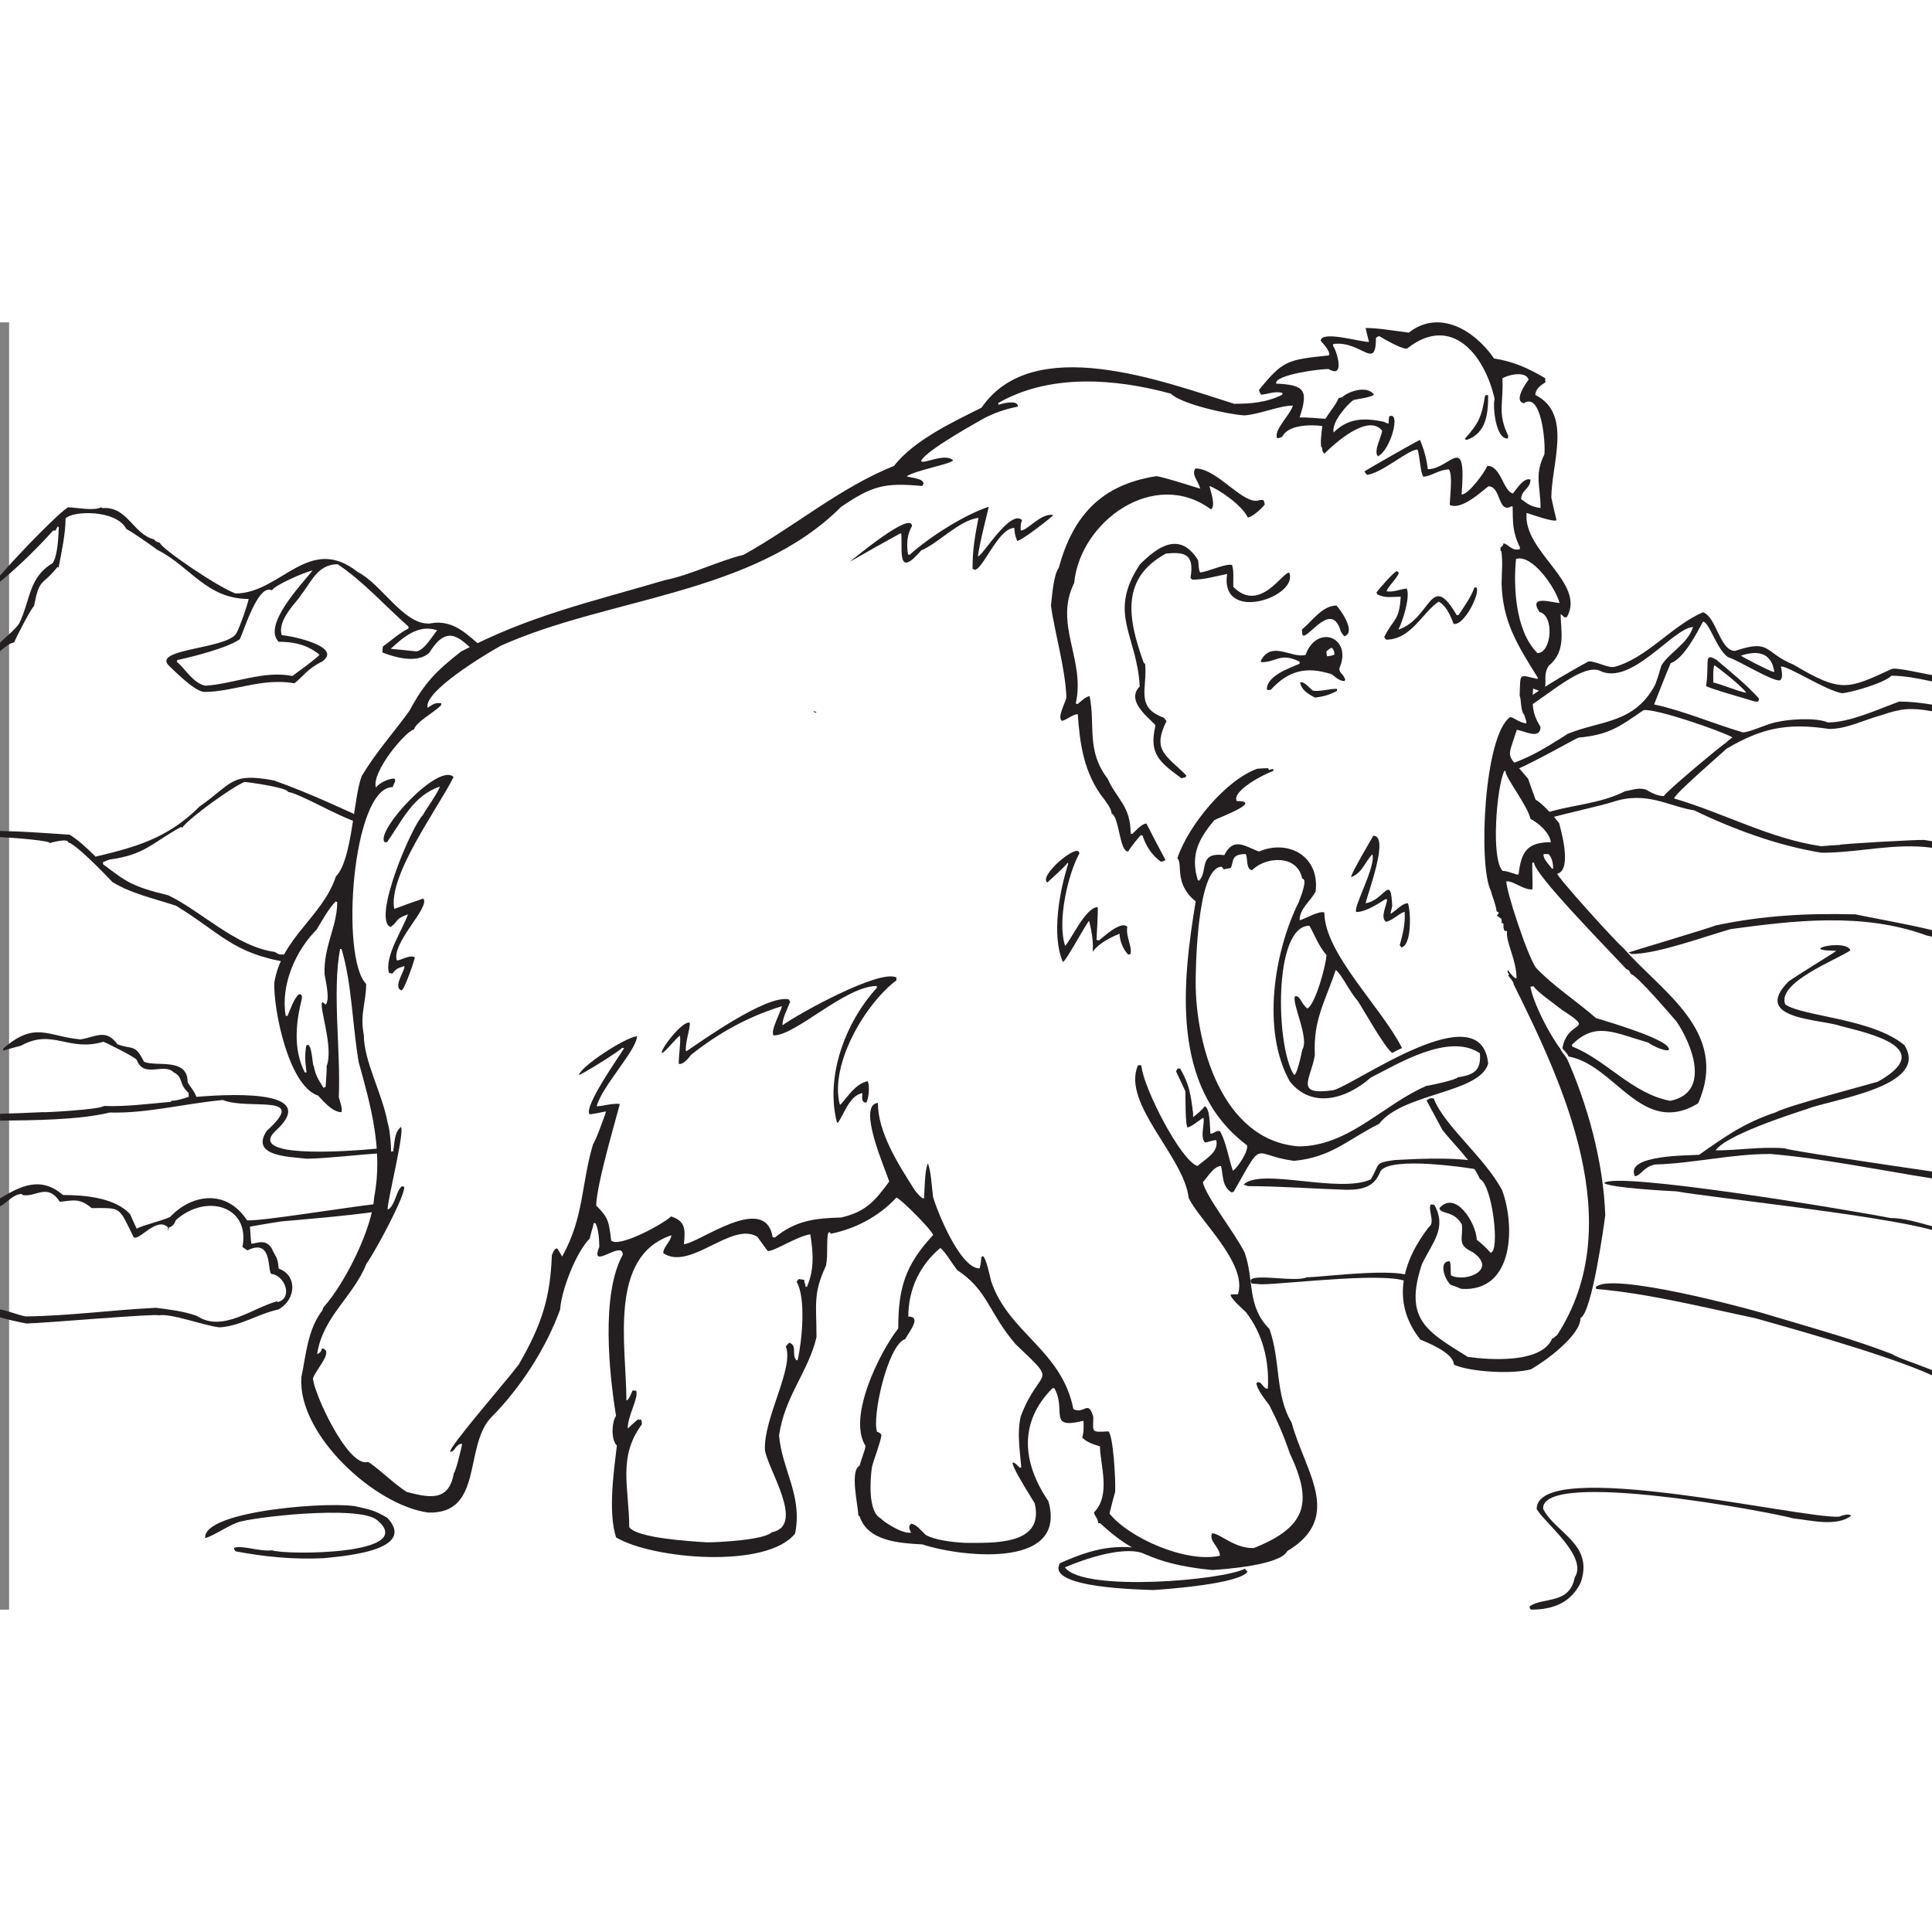 <?xml version="1.0" encoding="UTF-8" standalone="no"?>
<!-- Created with Inkscape (http://www.inkscape.org/) -->

<svg
   xmlns:dc="http://purl.org/dc/elements/1.1/"
   xmlns:cc="http://creativecommons.org/ns#"
   xmlns:rdf="http://www.w3.org/1999/02/22-rdf-syntax-ns#"
   xmlns:svg="http://www.w3.org/2000/svg"
   xmlns="http://www.w3.org/2000/svg"
   xmlns:sodipodi="http://sodipodi.sourceforge.net/DTD/sodipodi-0.dtd"
   xmlns:inkscape="http://www.inkscape.org/namespaces/inkscape"
   id="svg2"
   xml:space="preserve"
   version="1.0"
   width="100"
   height="100"
   viewBox="0 0 533.372 355.375"
   inkscape:version="0.91 r13725"
   sodipodi:docname="mammoth.svg"><rect x="0" y="0" width="533.372" height="355.375" fill="#808080" stroke="none"/><defs
     id="defs54" /><sodipodi:namedview
     pagecolor="#ffffff"
     bordercolor="#666666"
     borderopacity="1"
     objecttolerance="10"
     gridtolerance="10"
     guidetolerance="10"
     inkscape:pageopacity="0"
     inkscape:pageshadow="2"
     inkscape:window-width="836"
     inkscape:window-height="1011"
     id="namedview52"
     showgrid="false"
     inkscape:zoom="0.33204362"
     inkscape:cx="226.48"
     inkscape:cy="521.20841"
     inkscape:window-x="840"
     inkscape:window-y="18"
     inkscape:window-maximized="0"
     inkscape:current-layer="svg2" /><rect
     style="fill:#ffffff;fill-opacity:1;stroke:#ffffff;stroke-opacity:1"
     id="rect4182"
     width="539.086"
     height="373.445"
     x="3.012"
     y="1.8750865e-07" /><g
     id="Layer_1"><path
       id="path7"
       style="fill-rule:evenodd;fill:#231f20"
       d="m422.66 355.38c-0.36-0.36-0.36-0.44-0.36-0.94 3.86-2.6 11-0.44 12.43-7.93 3.78-5.77-8.21-14.99-10.5-18.89 0-14.63 72.76 2.67 83.47 2.1 0.57-0.22 2.64-1.02 3.36-0.29-4 3.24-11.72 1.15-15.86 0.79-5.99-1.73-69.83-13.77-69.18-2.67 3.28 6.63 14.13 9.73 10.35 20.4-2.71 5.48-7.5 7.43-13.71 7.43" /><path
       id="path9"
       style="fill-rule:evenodd;fill:#231f20"
       d="m318.41 349.97c-2.67-0.15-29.91-0.43-25.77-7.42 9.89-4.43 15.43-5.16 24.18-3.9 0 0.29 0.09 0.87 0.09 1.16-0.21 0.07-0.35 0.21-0.49 0.35-5.65-2.81-17.36 1.38-22.43 3.54 4.92 6.92 43.9 3.58 49.7 0.36 0.21 0.29 0.43 0.57 0.71 0.86-2.21 3.32-22.34 4.83-25.99 5.05" /><path
       id="path11"
       style="fill-rule:evenodd;fill:#231f20"
       d="m89.327 341.18c-8.574 0.4-16.487-0.42-24.327-1.91-0.431-0.68-0.431-0.68-0.39-0.97 2.432-0.77 6.793 1.09 10.485 0.7 3.661 1.35 40.675 1.34 28.985-8.37-5.136-4.21-35.139-0.71-38.648 0.73-2.899 1.11-6.351 3.54-8.783 4.3-0.833-7.88 36.984-10.38 42.396-8.61 3.515 0.77 4.725 1.12 7.935 3.02 8.61 9.38-14.04 10.66-17.653 11.11" /><path
       id="path13"
       style="fill-rule:evenodd;fill:#231f20"
       d="m533.37 290.69c-13.02-6.01-44.57-14.52-48.81-15.77-14.9-3.14-29.48-6.83-43.84-8.06-0.07-0.14-0.14-0.29-0.21-0.43 3.45-4.53 42.25 5.76 49.19 8 11.12 3.32 21.93 6.27 32.78 10.45 1.09 0.86 6.25 2.5 10.89 4.36v1.45" /><path
       id="path15"
       style="fill-rule:evenodd;fill:#231f20"
       d="m348.12 265.56c-0.86-0.07-1.72-0.14-2.5-0.21-0.43-0.44-0.22-0.51-0.36-0.94 1.07-1.87 12.64 0.65 15.5-0.79 4.64 0 29.6-3.48 30.03 1.07-0.5 0.36-1.22 0.64-1.64 0.64-3.65-3.67-34.04 0.23-41.03 0.23" /><path
       id="path17"
       style="fill-rule:evenodd;fill:#231f20"
       d="m533.37 250.56c-14.9-4.14-61.04-8.94-70.58-10.66-2.86-0.14-18.64-1-19.92-2.3 3.21-3.25 67.26 7.35 78.97 9.66 3.82 0 7.55 1.19 11.53 2.27v1.03" /><path
       id="path19"
       style="fill-rule:evenodd;fill:#231f20"
       d="m371.68 239.47c-9.07-0.29-18.57-1.01-27.13-1.01-0.43-0.14-0.86-0.28-1.22-0.43 4.71-4.76 26.35 2.59 35.13-1.44 2.57-4.47 0.93-4.54 6.57-5.33 3.72-0.17 15.09-0.97 22.4 0.31 0.41 0.89 1.49 1.31 2.95 2.71-4.93-0.94-26.49-4.18-29.28 0.07-1.64 4.4-5 5.12-9.42 5.12" /><path
       id="path21"
       style="fill-rule:evenodd;fill:#231f20"
       d="m533.37 236.33c-15.01-2.39-30.33-5.54-44.61-6.75-10.92 0-21.29 2.61-31.72 2.9-3.15 0.47-4.04 3.12-5.68 3.24-3-6.05 15.57-5.69 17.71-5.91 7.28-5.11 12.56-8.89 21.27-11.77 2.6-1.63 26.78-7.98 28.07-8.41 16.21-9.08-1.57-13.19-10.21-15.35-5.39-1.99-24.92-1.73-14.42-12.33 1.5-1.15 13.11-8.29 13.18-8.44-1.36-0.14-4.12 0.01-4.47-0.64 0.57-0.87 7.64-1.8 8.35 0.51-3.93 2.66-20.35 8.86-17.99 14.92 4.82 3.34 23.99 3.82 32.91 11.24 7.22 11.53-20.56 14.99-26.99 17.66-4.92 1.58-22.42 7.28-25.13 11.39 6.43 0 12.07-1.08 19.06-0.58 0 0.43 26.6 4.35 40.67 6.41v1.91" /><path
       id="path23"
       style="fill-rule:evenodd;fill:#231f20"
       d="m450.43 174.38c-0.28-0.14-0.57-0.28-0.85-0.43 0.07-0.07 20.85-6.27 24.2-7.49 12.71-2.67 24.78-3.39 38.42-3.03 0 0.07 16.6 3.12 21.17 4.36v1.83c-0.51-0.16-1-0.28-1.47-0.35-17.63-6.49-36.96-4.09-54.12-1.77-8.05 2.35-20.49 6.88-27.35 6.88" /><path
       id="path25"
       style="fill-rule:evenodd;fill:#231f20"
       d="m225.09 107.78c-0.21-0.14-0.43-0.29-0.64-0.43 0.64 0.07 0.64 0.07 1 0.36-0.15 0-0.29 0-0.36 0.07" /><path
       id="path27"
       style="fill-rule:evenodd;fill:#231f20"
       d="m484.49 104.68c-1.78-0.57-13.35-3.82-13.49-4.32 0.36-2.019 0.38-4.974 0.39-6.103 0-2.235 0.64-2.163 2.5-1.082 4.28 3.677 7.9 6.491 11.7 10.645-0.07 1.08-0.24 0.86-1.1 0.86" /><path
       id="path29"
       style="fill-rule:evenodd;fill:#231f20"
       d="m56.44 102.02c-2.863 0-9.468-7.034-9.996-7.427-3.943-4.501 15.969-4.418 18.765-8.666 1.146-2.134 3.012-7.624 3.441-9.57-11.639 0-16.137-9.01-25.205-13.551-2.182-1.585-6.6-4.741-8.568-5.766-2.813-5.457-14.994-5.045-16.779-2.883 0 4.108-1.071 9.154-1.928 13.551-0.143-0.072-0.214-0.144-0.286-0.217-4.355 5.551-4.926 2.739-6.497 10.812-1 1.01-4.856 8.506-5.498 10.092-0.952 0-2.494 1.211-3.889 2.403l-4.885e-15 -2.374c1.858-1.793 4.091-3.549 5.245-5.219 3.214-6.487 2.571-12.758 9.283-16.722 1.57-2.379 1.57-8.218 1.713-9.947-0.143-0.073-0.214-0.145-0.285-0.217-0.215 0.36-0.429 0.721-0.643 1.154h-0.642c-4.139 4.6-9.537 9.965-14.671 14.128v-1.679c5.398-6.267 16.657-17.777 18.812-18.865 1.999 0 6.926 1.082 9.139 0 0.071 0.072 0.214 0.145 0.357 0.217 6.997-0.505 8.354 7.208 14.28 8.649 0 0.505 1.5 0.937 1.571 0.937 0 1.298 15.637 12.037 20.849 13.984 12.496 0 20.279-16.651 33.774-5.911 6.428 3.244 12.498 14.2 19.348 14.2 0.14 0.36 4.1-1.619 9.35 1.946 1.7 1.115 4.01 3.142 5.87 4.881-0.17 1.405-0.57 1.391-1.94 1.176-3.99-3.2-7.54-8.567-12.83-0.019-3.21 3.244-9.74 1.309-13.02 0.017 0-0.577 0.08-1.154 0.15-1.658 2.35-1.658 4.35-3.604 7.07-4.974v-0.504c-6.79-6.055-12.57-12.542-19.568-17.227-5.712 0-7.479 5.367-10.164 8.527-0.699 1.573-6.656 6.717-5.258 11.078 1.927 0 17.064 3.027 11.21 7.208-4.356 2.235-4.856 3.748-7.712 6.055-8.996-1.587-16.851 2.381-24.848 2.381" /><path
       id="path31"
       style="fill-rule:evenodd;fill:#ffffff"
       d="m473 99.422c0-1.226-0.15-3.82 0.31-4.765 1.28 0.864 7.46 5.673 8.81 7.603-1.82-0.22-7.22-2.452-9.12-2.838" /><path
       id="path33"
       style="fill-rule:evenodd;fill:#ffffff"
       d="m56.762 100.31c-3.499-0.575-6.034-5.284-7.89-6.509 0-0.217 0-0.433 0.071-0.577 4.07-0.865 13.852-3.316 17.279-5.766 1.143-2.307 4.998-15.426 8.854-13.479 0.714-1.442 9.211-5.118 11.21-5.478-3.213 4.036-13.852 15.136-9.353 19.677 3.641 0 7.711 0.577 11.281 3.604-1.499 1.514-5.641 4.469-7.497 5.839-7.854-1.587-16.315 2.186-23.955 2.689" /><path
       id="path35"
       style="fill-rule:evenodd;fill:#ffffff"
       d="m114.99 90.844c-2.43-0.288-4.78-0.505-7.14-0.721 3.35-3.027 7.5-6.919 12.85-5.117-1.5 1.803-3.5 5.407-5.71 5.838" /><path
       id="path37"
       style="fill-rule:evenodd;fill:#231f20"
       d="m334.64 344.44c-13.1-1.29-21.78-4.28-30.9-12.92h-0.57c0-1.36-1.14-2.15-1.14-3 4.77-4.79 1.64-13.36 1.64-18.21-2.28-0.65-3.85-1.36-4.91-2.43 0.5-1.36 0.42-3.71 0.35-4.64-10.04 2.5-4.56-2.86-8.05-9h-0.49c-9.33 9.36-8.41 20.49-1.14 31.2 5.55 19.57-26.14 14.93-34.75 11.93-6.48-0.36-15.1-0.86-17.38-7.78-0.14-0.07-0.28-0.15-0.35-0.22 0-2.57-2.43-12.35 0.35-13.71 0.36-1.5 1.64-4.57 1.64-5.5-5.06-7.92 3.99-25.99 9.04-32.41 0-11.21 1.93-17.5 9.62-25.78-0.22-1.29-8.9-10-10.12-10.35-4.91 5.28-11.39 8.64-18.15 9.99-0.07-0.14-0.15-0.28-0.15-0.43-0.21 0-0.35 0.08-0.49 0.15-0.57 1.14-0.07 6.42-0.65 9.07-3.63 7.85-2.63 10.42-2.63 19.77-2.28 9.64-8.83 16.36-10.33 27.14 0.79 9.42 6.56 16.64 4.42 27.06-7.83 9.85-39.38 7.07-49.42 1.07-2.28-7-0.57-18.71 0.22-25.35-1.86-1.85-1.22-7.14-0.22-8.14-1.92-11.85-4.2-33.63 1.85-44.56 0-4.28-9.33 4.65-6.48-2.14 0-2.28-0.28-5.21-1.07-6.57h-0.49c-0.15 1.14-0.79 2.72-1.07 4.22-3.78 3.78-7.84 14.28-8.19 19.63-3.85 10.64-10.9 21.64-19.23 29.99-7.33 8.14-1.99 26.49-17.16 26.06-14.88-1.99-36.173-21.7-35.034-37.34 1.353-6.64 1.709-13.14 5.84-18.56 0.071-0.29 0.142-0.5 0.213-0.72 6.053-6.71 13.531-21.85 14.031-30.42 2.56-13.06-1-25.49-4.275-37.34-1.78-10.57-1.852-21.5-4.7-31.14-0.142-0.07-0.285-0.07-0.427-0.07-2.208 11.78 0.213 28.14-0.356 40.92 0.071 0.5 1.21 3.35 0.712 4.14-2.635 0-5.483-3.64-6.409-4.57-8.26-2.71-12.39-24.06-12.105-31.2 2.065-12.57 13.316-18.14 17.018-29.35 4.558-4.57 4.771-21.64 7.121-27.71 4.131-6.85 8.901-12.06 13.171-17.99 4.06-7.57 7.2-10.854 14.24-16.352 18.52-9.854 36.46-13.853 56.26-19.708 7.12-1.428 14.46-5.213 21.72-6.998 14.1-7.783 26.49-18.494 41.58-24.563 5.42-7.069 16.45-12.21 24.14-16.066 14.25-20.779 49.99-7.284 69.72-1.071 4.41 0 8.83-0.286 13.31-2.5v-0.499c-1.99-0.572-4.13 0.357-5.84 0.499-0.49-0.785-0.49-0.785-0.57-1.356 6.63-8.14 7.77-8.283 19.23-9.497 0.86-0.857-2.21-3.999-2.21-3.999 0-2.999 10.76 0.286 13.32 0.286-0.36-1.285-0.64-2.571-0.93-3.856 3.56 0 7.91 0.785 11.9 1.285 8.4-6.569 18.15-0.714 23.57 7.141 4.84 0.714 9.18 2.499 14.1 5.427 0 0.357 0 0.714 0.07 1.142-1.29 0.786-2.78 1.857-2.78 3.499 10.33 5.141 4.41 19.065 4.41 28.348 0.43 2.07 0.93 4.141 1.43 6.212-0.64 0.643-6.48-1.428-8.26-1.999-1.07 10.71 16.52 19.279 11.11 28.776-0.22 0-0.43 0-0.64 0.071-0.36-0.357-0.72-0.642-1.07-0.928 0 4.641 1.64 10.211-3.28 14.281-1.71 2.713-0.35 4.141-1.28 7.065-0.14 0.07-0.28 0.15-0.43 0.22-0.92-0.36-1.78-0.72-2.63-1-0.21 4.07-0.43 6.64 2.06 10.57 0 3.85-4.98 0.85-6.55 0.85-2.78 8.71-3.06 6 3.14 13.5 0.64 1.93 1.35 3.85 2.06 5.78 1.71 0.86 4.84 4.36 6.48 6.43 0.36 1.43 3.77 12.92-0.5 14 0 0.92 16.02 18.7 18.3 20.56 10.54 12.14 29.34 22.99 20.58 42.84-15.66 9.43-22.86-10.85-36.03-12.99-0.14 0.07-0.21 0.21-0.29 0.35 5.77 12.86 10.19 28.78 10.69 43.56-0.36 2.57-3.64 26.78-6.84 28.35 0 4.85-9.76 11.92-13.67 14.14-5.2 1.43-17.02 0.71-21.29-1.29 0-3.35-7.98-6.35-9.26-6.92-8.12-10.22-5.06-21.5 2.35-31.06 1.85-1.22-0.28-4.58 0.5-6.22 0.28 0 0.64 0 1 0.07 3.63 6.43-0.57 10.43-3.42 16.43-5.06 15.35 1.49 18.56 12.67 25.56 6.13 0.86 20.58 1.86 23.36-5.21 0.07 0 0.14 0.07 0.21 0.14 0.36-0.36 0.71-0.71 1.14-1 19.73-30.56 1.85-68.83-12.1-96.9 0.28-0.28-1.36-2.21-1.43-2.28 0.07-0.22 0.15-0.36 0.29-0.5-0.15-0.07-0.29-0.15-0.43-0.22v-0.85c0.35 0.43 1.85 2.57 2.42 2.28 0-5.07-2.99-9.92-2.63-12.99-0.22-0.07-0.43-0.07-0.65-0.07-0.57-1.15-0.21-1.43-0.35-2-0.22-0.15-0.43-0.22-0.57-0.29 0-0.14 0.07-0.21 0.14-0.29-0.07-0.28-0.14-0.57-0.14-0.78-0.85-0.5-0.64-0.64-1.28-0.79 0.43-0.43 0.5-0.64 0.57-1-0.22-0.07-0.43-0.14-0.57-0.21-0.36-2.43-1.28-4.28-1.64-5.78-3.49-7.07-1.85-43.06 5.41-47.92 1.07 0.22 2.35 1.5 4.42 1.79 0-0.64 0-0.64-0.57-2.36-1.07-1.07-0.79-4.28-1.28-5.35 0.28-6.359-0.43-5.787 4.91-4.573 0-0.143 0.07-0.215 0.14-0.286-5.84-9.354-9.75-15.566-10.04-26.206 0.07-3.142 0.36-6.14-0.07-8.783-0.35 0-0.21-0.714-0.21-0.999 0.64-0.429 0.71-0.786 0.78-1.143 1.21 0 2.35 2.285 4.56 1.571v-0.5c-2.14-4.355-1.92-7.14-2-11.21-0.14-0.072-0.21-0.143-0.28-0.143-3.85 2.285-2.85-5.498-6.41-5.498-2.56 2.071-7.69 6.641-10.68 5.141 0.07-2.499 0.85-8.283-0.21-9.782-2.78 0-4.56 1.785-7.05 1.999-0.86-0.857-1-5.998-1.64-7.498-2.57 0-9.76 6.498-13.96 6.998-0.28-0.357-0.5-0.643-0.71-0.928 0.14-0.214 15.1-8.783 15.38-8.712 0.93 2.357 1.71 4.642 2.14 8.069 6.19 0 10.75-10.639 9.32 6.998 1.93 0 6.34-6.07 7.13-7.926 3.77 0 4.34 6.998 7.05 7.64 0.85-1 2.92-4.498 4.84-3.856 0 2.499-2.57 2.928-2.57 5.427 1.86 1.285 2.57 2.071 5.35 2.428 0-6.07-1.78-9.069 1.06-14.781 0.36-3.427-0.85-17.351-5.69-14.138-2.99-0.643 0.85-5.927 1.35-6.498-0.86-2.642-6.05-1.214-7.26-0.357 0.42 6.641-1.5 9.497 1.63 15.852-0.07 0.214-0.07 0.428-0.07 0.714-3.48 0.428-4.27-9.211-3.7-10.925-2.85-12.492-12.04-23.275-23.93-14.064-0.5 1.143-7.33-2.856-7.97-3.284-0.29 0.142-0.57 0.285-0.86 0.499 0 9.354-4.06 0.643-11.82 1.714v0.571c0.78 0.786 3.56 9.212-1.21 6.355-2.06-0.142-15.09 1.571-14.53 3.999 8.05 0.357 8.91 1.928 6.48 9.354 2.36-0.071 4.14 0.214 7.12 0.357 1.07-1.714 3.14-4.213 3.64-5.712 0.28-0.072 0.64-0.143 0.99-0.215 1.57-1.57 6.77-3.427 8.76-0.785-0.35 0.785-4.91 1.285-5.69 1.571-1.78 1.285-6.06 6.141-5.42 8.926 3.92-3.928 8.34-4.142 13.96-2.928 0 0 0.86 0.571 1.21 0.428 0-0.642 0.07-1.285 0.15-1.928 3.34-1.642 0.49 9.212-3.07 10.997-1.35-1.357 0.93-5.213 1.14-7.069-3.91-4.856-13.17 3.57-15.95 6.355-0.78-0.786-0.5-1.143-0.64-1.714-0.78 0 0.07-5.784 0.07-5.927-3.35-0.428-9.4-0.357-11.04 2.928-0.57 0.357-1.06 0.429-1.42 0.429-1.07-2.214 3.63-6.427 4.34-8.998-3.7 0-9.25 2.428-13.38 2.714-4.7-0.286-17.45-3.142-20.3-5.998-15.66-4.284-33.61-5.498-47.64 2.57v0.5s5.41-1.785 5.41 0.5c-3.63 0.714-6.62 1.785-9.47 3.285 0 0.071-15.73 8.568-17.23 11.639 0 1.356 6.55-2.357 8.83-0.072-1.14 1.143-9.83 2.571-12.82 4.356 0.43 0.428 5.99 0.571 4.28 2.713-10.61-0.999-13.82 0-22.36 5.713-24.29 24.349-64.31 24.992-94.07 38.416-4.2 2.356-21.22 12.57-20.15 17.07 1.28-0.65 1.78-1.5 3.77-1.22v0.5c-1.92 2.07-6.98 4.64-7.48 6.71-2.49 0.57-11.89 11.93-10.53 16.07 0.78-1.21 3.41-2.5 5.05-2.5 0.64 0.64-0.07 1.21-0.43 2.36-11.175 0-14.522 47.12-7.33 54.34 0 5.21-1.78 8.28-0.64 14.06 0 7.29 5.06 16.07 6.55 24.14 0.64 1.93 0.93 5.78 1 8.14 0.14-0.07 0.35-0.15 0.57-0.15 0.42-2.64 0.28-5.21 2.13-6.71 1.07 1.07-3.49 19.35-3.7 22.64 0.07 0 0.14 0.07 0.21 0.14 2-1.35 2.14-5.21 3.78-6.42 0.21 0.06 0.42 0.14 0.64 0.21 0 3-8.33 18.35-10.47 21.21-3.631 9.14-12.033 14.56-13.6 24.92 0.926-0.29 1.14-0.86 1.353-1.57 3.347 0.64-1.353 5.35-2.492 8.21 0 3.71 9.684 24.92 15.169 23.13 1.99 1 7.26 6.14 10.68 8.29 5.91 1.5 11.68 2.99 13.03-5.22 0.43 0 2.21-7.21 2.28-8.06-1.85 0-1.85 2.21-3.28 2.21-0.57-1.15 15.67-19.71 18.95-24.14 6.26-10.85 8.68-18.28 9.11-30.13 0.43-1 0.5-1.43 1.28-1.93 0.57 0.29 0.71 1 1.57 2.29 6.12-11.07 5.2-19.92 8.54-31.06 0.64-0.65 3.49-8.5 3.56-9-1.35 0.21-3.63 0.78-4.55 0.78-1.57-2.14 7.62-15.14 9.54-18.2-0.21-0.08-0.36-0.15-0.5-0.15-1.28 1.29-11.32 7.5-11.96 7.5 0.42-2.21 12.25-10.14 16.02-10.71 0 3.78-9.76 13.92-11.11 19.35 1.78 0 3.99-0.86 6.34-0.64 0.14 0.28-6.48 22.06-6.48 28.06 3.2 3.21 3.49 4.14 4.13 9.64 2.13 2.14 14.53-4.64 16.52-6.64 3.7 1.21 4.06 3.07 3.56 7.64 3.77 0 22.43-14.43 24.49-1.93 0.15 0 0.36 0.07 0.58 0.14 5.69-4.64 10.75-5.35 18.37-5.56 6.76-1.58 9.25-4.5 13.24-9.93-1.14-3.57-8.97-21.14-3.13-21.71 0 8.21 5.7 17.07 10.25 24.21 0.07 0.07 1.85 2.43 2.49 2.14 0.22-3.35 0.15-7.07 1-9.64 0.86 1.29 1.14 6.71 1.5 9.28 1.06 3.72 7.4 19.71 12.81 19.71 0.29-0.64 0.5-2.64 0.5-3.07 0.15-0.14 0.29-0.28 0.43-0.35 0.93 0.64 1.78 4.92 2.28 6.92 4.77 14.35 19.51 19 22.71 35.35 3.07 1.5 4.06-2.79 5.49 2.14 0 4.28-0.79 4.28 4.2 4 1.28 1.28 1.99 12.78 1.85 16.64-0.57 1.99-1.07 3.99-1.57 6.06 5.34 6.65 21.01 13.71 30.48 11.64 0-2.42-3.2-4.07-2.14-6.21 2.14 0 6.2 4.29 11.54 4.07 14.6-5.85 16.31-12.57 9.9-26.13-1.85-5.36-3.56-9.21-5.7-13.36-1.85-2.42-3.13-4.14-3.56-5.99 1.28-1.29 2.06 2 3.2 1.42 0.43-7.99-1.56-15.21-6.05-21.06-0.92-0.86-4.55-4.07-4.2-4.85 0.64-0.08 1.28-0.08 1.99-0.08 2.78-8.49-10.96-20.7-13.6-26.63-1.35-11.5-18.51-25.99-14.02-36.56 0.21-0.07 0.49-0.07 0.78-0.07 0.07 0.07 0.14 0.14 0.21 0.28 0.5 5.86 10.75 26 15.45 27.57 2.5-2.15 5.91-3.86 5.2-7.14-1.06 0-2.49 0.64-3.13 0.64-1.35-1.36-0.14-5.07-0.36-6.64-0.07-0.07-0.14-0.15-0.21-0.15-1.28 0.86-3.06 2.36-4.2 2.65-0.71-0.36-0.57-9-0.64-10-0.86-1.85-1.71-3.71-2.57-5.5 0.15-0.28 0.29-0.57 0.43-0.78h0.71c2.43 4.28 2.85 6.57 3.57 12.35v1.07c1.14-0.85 2.56-2.07 3.2-3 1.49 0.5 1.42 5.43 1.56 7.57 1.22 0 1.29-0.93 2.64-0.71 1.64 2.78 2.28 6.99 3.56 10.92 1.28-0.64 4.42-5.5 3.92-7-21.29-15.99-17.8-45.27-14.17-67.33-6.13-5-3.42-10.28-5.06-11.93 2.99-8.99 13.39-21.63 22.07-24.7 1-0.07 2-0.15 3-0.15 0.07 0.15 0.14 0.29 0.21 0.5 0.36-0.14 0.78-0.21 1.21-0.28v0.57c-2.06 0.57-11.54 5.43-10.11 8.28 7.55 0-5.13 4.65-6.2 5.29-4.13 5.07-6.69 9.35-4.55 16.49 0.07 0.07 0.21 0.15 0.35 0.22 2.64-2.65-0.35-8 6.98-7.07 2.64-5.29 5.98-2.22 9.61-1 7.98-3.43 16.81 1.21 15.6 11.06-1.43 2.72-4.42 4.65-4.42 7.93 1.28-0.28 5.49-2.78 6.84-2.14 0 11.28 15.88 26.28 21.43 37.41-0.92 0.43-1.85 0.86-2.7 1.36-1.99-1.36-7.76-11.64-9.4-14.21-2.56-2.93-4.35-7.21-6.19-8.71-2.86 8.64-6.27 13.71-5.77 23.49-1 6.57-5.91 11.29 5.12 9.71 6.55-1.85 40.81-26.84 42.73-7.35-2.28 8.21-23.5 8.07-30.12 16.64-8.69 4.35-13.25 9.28-23.5 10.21-11.89-1.57-8.05-6.57-16.66 8.57-0.22 0-0.43 0.07-0.57 0.14-2.78-1.64-2.28-5.21-2.92-7.28-1.93 0-3.85 3.21-4.99 4.49 0.86 4 8.83 13.93 11.54 19.43 2.7 7.64 0.5 14.71 6.83 21.06 3.14 8.71 1.5 18.14 6.13 25.85 3.63 13.5 14.52 26.06-1.21 35.49-1.93 3.85-17.09 5-20.73 5.21" /><path
       id="path39"
       style="fill-rule:evenodd;fill:#ffffff"
       d="m266.36 336.94c-3.71-0.21-8.34-0.78-10.83-2.21-1.49-1.5-2.63-2.86-3.91-3.07-0.79 0.43-0.79 1.28-0.08 2.43-2.42 0.57-8.04-3.29-8.33-3.86-3.77-1.85-2.92-11.28-2.49-14.21 0.86-3.21 2.06-5.78 2.64-8.85-0.43-0.72-0.93-0.79-1.22-0.86-1.49-4 2.92-24.06 7.77-25.63 1.28-2.29 4.55-6.22 0.85-6.22 0-7.64 3.28-14.28 8.83-18.92 1.14 0.72 3.21 4.21 4.63 6.07 8.62 5.71 8.62 11.71 16.16 20.49 12.18 11.64 6.84 5.79 1.43 19.86-1.07 4.64-0.29 9.06 0.14 14.2h-0.43c-6.05-6.06 3.85 9.29 4.13 9.86 2.78 11.71-11.53 10.92-19.29 10.92" /><path
       id="path41"
       style="fill-rule:evenodd;fill:#ffffff"
       d="m195.22 336.8c-4.42-0.28-19.44-1.14-21.51-4.21 0-10.71-3.27-19.28 3.49-28.35 0-1-0.07-0.86-0.35-1.43-0.15 0.07-0.22 0.14-0.29 0.21-0.14-0.07-0.21-0.14-0.28-0.21-0.79 0.36-2.78 2.5-2.99 2.57 0-3.64 3.06-8.35 2.35-10.42-0.36-0.08-0.72-0.08-1-0.08-0.71 1.65-1.35 3-1.71 2.65 0-14.78-5.13-39.63 12.39-45.49 0 1.57-2.21 3.14-2.21 4.93 7.48 5 18.94-8.93 25.99-4.5 0.93 1.29 1.86 2.57 2.85 3.93 2 0 7.98-4.07 11.75-4.64 0.71 4.64 1.28 9.35-0.92 14.49h-0.36c-0.14-1-0.5-1.43-0.36-1.93-0.57-0.07-1.06-0.14-1.56-0.21-0.22 0.21-0.43 0.5-0.57 0.79 2.63 4.42 1.49 16.35 0.28 21.56-0.14 0-0.21 0.07-0.28 0.14-1.57-1.57 0.35-4.14-2.07-4.92-0.35 0.35-0.64 0.71-0.92 1.06 2.35 5.86-6.13 19.71-5.77 28.5 0.64 5.21 11.32 20.92 1.92 22.77-2.13 2.15-14.74 2.79-17.87 2.79" /><path
       id="path43"
       style="fill-rule:evenodd;fill:#231f20"
       d="m403.43 266.82c-0.99-0.43-1.99-0.78-2.99-1.14-1.92-1.93-3.13-6.5-0.28-6.5 0.5 0.79 0.21 2.14 0.42 3.93 3.99 2 13.04-1.5 5.99-6.43-4.49-2.07-2.57-3.71-2.99-7.64-2.28-4-5.77-2.64-6.2-4.5 4.42-5.07 10.11 4 10.32 8.72 1.22 1 2.28 1.85 3.78 3.56 2.7 0 0.57-18.63-2.92-20.35-2.21-4.92-7.48-9.85-10.33-13.49-1.49-2.79-2.99-5.5-4.41-8.21 0.57-0.22 0.78-0.79 1.99-0.5 2.99 7.64 13.89 16.06 18.87 25.27 3.64 9.79 3.35 28.21-11.25 27.28" /><path
       id="path45"
       style="fill-rule:evenodd;fill:#ffffff"
       d="m358.5 227.48c-21.29-1.64-28.41-28.42-28.41-45.2 0-1.28 0.07-31.99 7.19-31.99 0.14 0.21 0.35 0.43 0.57 0.71 0.64-0.14 1.28-0.28 1.92-0.35 0.93-1.86-0.07-3.86 4.13-3.86 0.64 1 0 4.29 1.78 4.43 3.77-3.79 12.53-4.36 13.82 2.36 1.7 0-0.57 5.35-0.93 6.42-6.77 13.57-10.4 35.42-2.49 49.56 6.05 7.56 15.45 5 22.36-1.07 7.4-3.72 21.5-12.5 30.12-6.72 0.35 4.5-1.36 6-6.13 6.64 0 0.57-7.26 2.22-8.61 2.36-11.96 5.14-21.51 16.71-35.32 16.71" /><path
       id="path47"
       style="fill-rule:evenodd;fill:#231f20"
       d="m231.04 220.84c-3.28-12.86 2.49-27.78 11.03-37.13v-0.5c-8.75 0-22.29 13.64-28.48 13.64-1.07-1.07 1.99-6.5 2.28-8.07-9.47 2.92-17.66 7.5-25.07 13.42-0.78 1-2.2 2.79-3.42 2.5 0-2.93 0.58-5.5 0.36-7.78-1.14 0.64-4.27 4.78-4.98 4.78-0.72-0.71 5.76-9.14 7.69-8.35 0 2.14-1.14 4.71-1.14 7.71 0.07 0 0.14 0.07 0.21 0.14 3.49-2.28 22.15-15.78 28.27-14.28 0.07 0.22 0.21 0.43 0.36 0.64-0.71 1.86-2.14 4.43-2.14 6.5 4.56-3.28 26.77-15.56 31.47-13.21v0.79c-8.54 6.42-18.44 23.06-15.66 34.2 0.07 0 0.14 0.07 0.21 0.14 2.28-2.57 4.13-5.71 7.48-6.49 0.57 0.57 0.5 4.49-0.36 5.92-1.56 0-1.06-1.93-1.06-2.64-3.57 0.71-4.92 5.57-6.77 8.21-0.14-0.07-0.21-0.14-0.28-0.14" /><path
       id="path49"
       style="fill-rule:evenodd;fill:#ffffff"
       d="m461.11 214.91c-10.47-1.93-17.66-11.28-27.06-14.99-0.07-0.22-0.07-0.36-0.07-0.5 6.48-6.5 11.68-3.29 21.08-0.58 0.36 0.36 3.99 2.43 5.62 2.08 1.36-2.79-19.58-8.64-20.08-8.86-5.48-4.78-11.89-8.92-16.52-13.85-2.2-2.71-8.54-21.99-8.19-23.92 2.21 0 4.35 2.28 7.13 2.28 0.21-0.43-0.08-6.21 0-7.42h0.49c0 3.14 19.59 23.06 25.43 29.35 0.49 0.21 0.85 0.28 1.28 1.42 1.42 0 11.03 11.28 12.6 13.07 4.2 6.14 9.68 19.64-1.71 21.92" /><path
       id="path51"
       style="fill-rule:evenodd;fill:#ffffff"
       d="m89.33 211.34c-1.78-2.78-2.278-3.78-2.706-6.07-0.427 0-0.356-5.42-1.637-5.85-0.143 0.07-0.285 0.14-0.428 0.21-0.427 2.29-0.356 4.57 0.072 7.43h-0.499c-3.347-6.72-2.35-14.07-0.783-20.42 0-0.79 0-0.79-0.214-1.08-0.213-0.07-0.427-0.07-0.641-0.07-1.424 1.29-2.278 4.07-3.133 6-0.213-0.07-0.356-0.07-0.498-0.07-1.424-8.57 2.777-17.99 8.545-23.78 1.566-2.57 3.347-5.85 5.269-7.78 0.143 0.07 0.285 0.14 0.427 0.21 0 6.71-3.845 12.29-3.489 19.93 0.143 1.21 1.638 6.99 0.285 8.35-0.285-0.29-0.57-0.5-0.854-0.71-1.282 0.71 3.275 12.63 1.068 17.85 0.142 0.14 0.142 0.14-0.214 5.57-0.214 0.07-0.427 0.14-0.57 0.28" /><path
       id="path53"
       style="fill-rule:evenodd;fill:#ffffff"
       d="m357.22 207.7c-4.99-7.5-5.77-41.13 4.27-41.13 1.35 2.29 2.49 5.57 4.7 8.07 0 2.36-2.99 13.64-5.27 14.78-1.92-1.5-1.78-3.43-3.35-3.43-1.21 1.64 4.06 11.64 1.93 14.85 0 0.29-1.57 7.57-2.28 6.86" /><path
       id="path55"
       style="fill-rule:evenodd;fill:#ffffff"
       d="m432.61 203.28c-0.5-0.86-1.79-2.23-1.79-2.73 0.14 0 0.22-0.25 0.44-0.25 0.21 0.43 1.87 1.9 1.73 2.47-0.07 0-0.31 0.51-0.38 0.51" /><path
       id="path57"
       style="fill-rule:evenodd;fill:#ffffff"
       d="m431.06 200.92c-3.13-3.93-7.83-13.07-8.54-17.5 0.28-0.07 0.57-0.14 0.85-0.14 0.85 1.43 5.63 4.78 7.83 6.5 9.83 6.42 1.28 2.21 0.07 11.06-0.07 0-0.14 0-0.21 0.08" /><path
       id="path59"
       style="fill-rule:evenodd;fill:#231f20"
       d="m110.84 184.42c-2.57-0.86 1.21-5.78 0.78-6.71-1.78 0.57-2.28 0.71-3.28 2.07-0.35-0.07-0.64-0.14-0.92-0.14-1.43-4.43 3.84-12.14 5.2-16.21-3.78 1.35-2.35 1.71-4.78 3.5-5.19-1.93 5.7-27.71 8.91-30.92 1.13-2.07 4.05-5.93 4.7-7.86-7.48 2.5-10.47 9.5-14.6 15.36h-0.64c-2.85-2.86 14.88-22.14 19.01-18-4.2 8.5-18.16 27.21-16.38 36.42 2.64-1 5.27-1.93 7.98-2.86 2.2 2.22-8.83 12.21-7.27 17.07 1.29 0 3.35-1.64 4.99-0.86 0 0.5-2.92 9.14-3.7 9.14" /><path
       id="path61"
       style="fill-rule:evenodd;fill:#231f20"
       d="m293.42 176.57c-3.21-7.5-0.86-19.85 1.49-27.07-0.07-0.14-0.14-0.28-0.14-0.35-1 1.35-4.42 4.35-5.63 5.49-2.63-1.78 8.83-11.42 8.83-7.99-3.06 5.5-6.19 18.63-3.91 25.49 1.56-1.57 5.69-10.71 8.97-10.71 0.21 0.43-0.29 7.85-0.29 9.07 0.22 0 0.43 0.07 0.64 0.14 1.22-0.93 6.06-5.57 7.84-3.78-0.5 2.78 1.49 5.56 0.85 7.56-0.21 0-0.43 0.08-0.57 0.15-1.71-1.72-2.42-4.36-2.42-5.79-11.75 4.72-5.13 9.57-8.4-3.57-1 1-6.48 11.36-7.26 11.36" /><path
       id="path63"
       style="fill-rule:evenodd;fill:#231f20"
       d="m386.91 172.57c-0.21-0.22-0.35-0.43-0.49-0.65 0.92-3.14 1.63-6.49 1.35-9.21-1.57 0.5-2.99 2.15-5.06 2.79-1.85-1.07 0.21-4.71 0.21-6.14-0.14-0.07-0.21-0.14-0.28-0.22-2.14 1.36-5.62 3.64-8.19 3.64-1.07-1.07 5.48-12.56 4.42-15.92-2.07 2.07-2.64 5-5.84 6.29-0.36-0.5 6.12-11.43 6.12-11.43 4.56 0-1.64 16.07-2.13 18.64 5.26-0.86 6.9-8.36 7.33 0.71-0.21 1.29-0.5 1.79-0.43 2.21 1.5-0.85 3.14-2.92 4.77-2.92 0.79 2.07 1.14 11.49-1.78 12.21" /><path
       id="path65"
       style="fill-rule:evenodd;fill:#ffffff"
       d="m418.74 152.43c-1.71-0.5-2.77-1-3.91-1-3.28-3.28-1.64-23.35 0.49-27.63 0.08 0 0.15 0 0.29 0.07 0 1.86 6.19 9.64 6.91 13.21 1.85 0.93 5.2 3.5 5.62 6.43-6.62 0-8.19 2.71-8.9 8.92h-0.5" /><path
       id="path67"
       style="fill-rule:evenodd;fill:#ffffff"
       d="m428.5 150.86c-1.07-1.43-2.56-2.78-2.35-4.07h1.35c0.78 0.79 1.28 2.14 1.28 4-0.14 0-0.21 0-0.28 0.07" /><path
       id="path69"
       style="fill-rule:evenodd;fill:#231f20"
       d="m320.47 148.86c-2.91-2.07-4.27-4.85-5.05-7.21-0.22-0.07-0.36-0.07-0.5-0.07-1.14 1.28-2.42 2.85-3.49 4.5-2.42 0-2.35-9.43-4.56-10.5 0-1.43-1.78-3.5-1.99-3.86-5.7-7.14-6.77-15.49-7.34-23.56-1.28 0-3.06 1.57-4.34 1.86-1.5-0.86 1.07-5.29 1.21-6.5-0.35-8.355-3.2-17.566-4.27-25.349 0.35-2.857 0.71-8.498 2.14-10.354 3.91-14.353 11.67-22.993 26.91-25.349 1.71 0.072 12.11 3.499 12.18 3.427-0.78-2.499-2.49-3.855-1.35-5.569 6.19 0 13.46 10.568 17.8 8.711 1.07 0 1.07-0.143 1.35 1.214-0.57 0.928-3.77 3.785-4.7 3.57-1.71-3.427-7.83-7.64-10.54-8.64 0 0.643 1.93 5.641 0.36 6.427-15.6-11.496-36.1 3.285-37.74 20.35-5.7 11.425 3.2 21.208 0.43 33.272 0.14 0 0.28 0.07 0.5 0.15 1.06-0.79 1.92-1.86 3.34-2.22 1.64 8.28-1 15 4.99 22.85 2.49 5.64 6.33 7.43 6.33 15.14 0.15 0 0.29 0 0.5 0.07 0.57-0.57 2.56-2.86 3.85-2.86 1.71 3.36 3.49 6.72 5.27 10.07-0.72 0.43-0.93 0.43-1.29 0.43" /><path
       id="path71"
       style="fill-rule:evenodd;fill:#231f20"
       d="m326.17 125.87c-5.84-4.36-9.11-6.57-7.19-14.49 0-1-8.76-6.43-4.34-10.86-0.72-14.28-8.98-20.063 0.06-33.702 4.85-4.855 10.97-9.283 16.03-1.214 0.21 0.786 0.07 2.428 0.57 3.428 2.2-0.143 6.9-2.499 8.83-2.071 0.57 1.785 0.28 3.713 0.35 6.069 7.34 7.355 13.6-4.213 15.45-3.927 2.64 6.712-19.22 14.138-17.16 0.357-3.63 0.714-6.19 1.571-9.61 1.571-0.21-0.214-0.36-0.357-0.5-0.5 1.14-6.569-1.56-7.212-6.76-6.712-12.32 6.712-10.76 17.494-6.13 30.204 0.07 0.072 0.22 0.143 0.36 0.215 0.71 6.852-2.85 11.992 5.2 14.922 0.21 0.29 0.42 0.57 0.71 0.93-4.06 8.14-0.14 9.35 5.48 14.99-0.07 0.15-0.14 0.29-0.21 0.5-0.43 0.08-0.78 0.15-1.14 0.29" /><path
       id="path73"
       style="fill-rule:evenodd;fill:#231f20"
       d="m363.06 103.59c-2.28-1.14-3.78-2.28-4.13-4.141 0.85-0.571 2.42 1.291 3.49 2.211 1.99 0.36 4.27-0.5 6.69-0.5v0.57c-2.28 1.22-3.85 1.57-6.05 1.86" /><path
       id="path75"
       style="fill-rule:evenodd;fill:#231f20"
       d="m350.1 101.52c-0.15-0.07-0.29-0.14-0.36-0.21 0-3.788 6.27-5.858 9.04-7.072v-0.572c-5.34-2.642-6.33 0.143-10.46 0.143-0.15-0.143-0.22-0.214-0.29-0.285 2.92-5.856 8.41-0.714 12.39-1.714 3.21-8.783 13.11-4.784 9.33 3.713 0 1.428 1.07 1.357 1.64 3.142-0.07 0.071-0.14 0.214-0.21 0.357-1.64 0-2.92-1.5-3.49-1.857-7.2-2.356-12.11-0.928-16.88 4.285-0.29 0-0.5 0-0.71 0.07" /><path
       id="path77"
       style="fill-rule:evenodd;fill:#ffffff"
       d="m366.33 92.167c-0.07-0.5-0.14-0.928-0.14-1.357 0.43-0.357 0.85-0.714 1.35-0.999 0.36 0.142 0.86 0.785 0.86 1.928-1 0.356-1.5 0.428-2.07 0.428" /><path
       id="path79"
       style="fill-rule:evenodd;fill:#ffffff"
       d="m424.44 91.31c-6.27-6.284-6.62-18.851-5.91-25.991 4.41-1.428 10.82 7.783 12.03 12.138-1.85 0-8.83-2.427-5.55 2.5 4.2 0.999 3.35 11.353-0.57 11.353" /><path
       id="path81"
       style="fill-rule:evenodd;fill:#231f20"
       d="m382.64 87.596c-0.21-0.286-0.36-0.5-0.5-0.714 2.64-5.284 4.13-4.284 4.56-11.139-3.06 0-4.13 0.428-6.48-0.643-0.07-0.214-0.14-0.428-0.21-0.571 0.64-0.857 4.91-5.855 5.69-5.855 0.14 0.142 0.29 0.285 0.5 0.5-0.71 1.785-2.92 3.57-3.42 5.069 1.85 0.286 3.28-0.428 5.56-0.785 1.06 2.213-1 8.783-2.28 11.353 9.11-2.999 8.83-16.494 16.09-3.998h0.5c1.78-2.714 3.35-4.785 4.41-7.641h0.5c1.28 1.285-3.27 10.64-6.26 10.068-1-2.713-2.28-5.212-4.13-6.141-4.56 3.071-7.62 10.497-14.53 10.497" /><path
       id="path83"
       style="fill-rule:evenodd;fill:#231f20"
       d="m371.1 86.668c-0.35-0.429-0.64-0.857-0.92-1.286-2.49-8.711-8.69 1.643-10.47 1.072-0.21-0.357-0.21-0.357-0.29-1.643 2.78-2.285 5.63-6.64 9.55-6.64 0.99 1.071 5.62 7.354 2.13 8.497" /><path
       id="path85"
       style="fill-rule:evenodd;fill:#231f20"
       d="m269.06 68.317c-0.21-0.143-0.43-0.215-0.57-0.286 0-5.641 0.71-9.14 1.64-14.067-5.41 0.714-10.82 6.855-15.81 8.997-6.62 7.712-5.2 0.357-5.48-4.57-0.14-0.071-0.22-0.142-0.29-0.142-4.7 2.57-9.33 5.212-13.95 7.854 1.21-1 17.16-14.209 17.16-9.854-1.28 2.285-1.57 4.642-1.07 7.855 0.14 0 0.28 0 0.43 0.071 5.27-4.784 14.95-10.996 21.86-13.281 0 0.071-2.85 11.282-2.99 13.71 1.21 0 8.97-13.21 12.17-9.997-0.28 0.714-0.5 1.428-0.35 2.856 1.92 0 5.55-4.927 8.97-4.284 0.14 0.214-9.04 7.354-9.97 7.14-0.64-1.571-0.71-2.356-0.78-3.57-4.42 0.001-8.69 11.568-10.97 11.568" /><path
       id="path87"
       style="fill-rule:evenodd;fill:#231f20"
       d="m404.86 32.471c-0.22-0.142-0.36-0.214-0.5-0.285 3.92-4.427 4.63-5.998 5.62-11.925 0.15-0.143 0.36-0.286 0.86-0.143 0 4.927-0.43 10.497-5.98 12.353" /><path
       id="path89"
       style="fill-rule:evenodd;fill:#231f20"
       d="m84.787 230.9c-4.784-0.58-15.851-0.58-11.139-7.72 11.781-10.59-4.855-5.55-12.138-8.5-10.71 1.01-20.921 3.74-31.203 3.46-8.53 2.08-21.361 2.14-30.273 2.24l-0.034-1.9c3.862-0.1 7.409-0.23 11.709-0.44 0.071 0.15 16.044-0.72 16.956-1.71 5.926 0.22 12.21-0.57 18.493-1.15 0.071-0.14 0.143-0.22 0.214-0.29 1.286 0 3.071-0.5 4.713-1.08v-1.08c-2.856-2.45-1.357-4.33-4.141-5.69-2.714-2.74-8.283 1.8-10.211-3.46-0.642-0.87-8.782-4.9-9.211-4.98-9.639 2.89-13.994-3.75-22.706 1.08-1.642 0.44-3.284 0.87-4.926 1.37v-0.57c8.854-7.72 12.209-3.32 21.349-2.53 4.355-0.72 6.997-3.02 10.21 1.37 4.284 1.52 4.856-0.14 7.283 4.76 3.142 1.58 12.067-1.3 12.067 5.62 0.286 0.87 1.642 2.09 2.428 4.11 5.498-0.43 35.701-2.95 21.635 9.59-7.086 7.15 17.302 5.77 29.618 4.59v1.39c-6.897 0.37-13.795 1.34-20.693 1.52" /><path
       id="path91"
       style="fill-rule:evenodd;fill:#231f20"
       d="m60.582 277.46c-4.57-0.58-13.495-3.97-16.78-3.32-0.571-0.57-31.631 2.16-36.557 2.24-2.64-0.51-5.071-1.08-7.245-1.7l1.1546e-14 -2.16c2.104 0.28 5.001 1.56 7.102 1.91 11.995-0.14 23.848-1.8 35.986-2.38 3.213 0.43 7.498 0.87 11.282 2.24 7.068 4.75 15.565-2.38 22.206-4.04 0 0.07 0 0.14 0.071 0.22 4.356-1.09 1.999-7.43-1.785-7.79-1.071-1.08 0.357-9.94-6.569-6.48-0.5-0.37-0.928-0.65-1.357-0.94 2.214-11.39-10.139-14.85-18.35-7.43-0.428 1.01-0.928 1.81-1.928 2.02-0.143 0.36-0.214 0.72-0.285 1.08v-1.08c-3.142-3.17-8.14 4.04-9.497 2.67-4.212-8.58-3.284-8-11.567-8-3.427-2.88-5.212-2.09-8.782-1.73-3.499-5.34-6.569-1.15-10.353-1.88-0.072-0.14-0.143-0.21-0.143-0.28-2.465 0-4.425 2.76-6.031 3.4l9.77e-15 -2.18c5.542-3.33 11.175-6.32 17.384-0.94 5.426 0 14.351 0.58 18.564 5.34 0.571 1.29 1.143 2.59 1.785 3.96 1.785-1.08 9.282-2.74 9.496-3.53 6.07-6.13 15.352-7.35 20.992 1.23 4.256 0.2 24.76-3.24 37.259-4.74v2.12c-10.335 1.52-25.379 2.66-27.762 2.9-2.927 0.44-5.855 0.94-8.711 1.45 0.072 1.51 0.214 3.1 0.357 4.68 1.214 0.15 3.96-1.65 5.712 1.44 1.071 2.45 1.571 2.02 1.857 5.48 4.998 1.66 5.069 8.29 0 11.24-6.07 1.37-10.282 4.54-16.351 4.98" /><path
       id="path93"
       style="fill-rule:evenodd;fill:#231f20"
       d="m502.92 146.42c-12-1.88-24.78-6.63-35.14-11.68-7.21-1.15-13.27-5.49-22.63-2.31-3.16 1-12.73 3.12-18.07 4.56l-0.97-1.35c7.31-2.47 15.29-2.54 22.61-6.23 1.79-0.22 3.36-1.09 5.64-0.44 1.14 0.65 3.07 1.81 5 1.81 0.28-1.01 15.85-13.99 16.92-14.56 0.64-0.58 1.29-1.16 2-1.66-3.43-1.88-21.42-8.08-24.56-7.5-6.78 4.69-9.57 6.78-17.85 7.57-0.97 0.22-11 6.14-17.81 9.09l-0.39-0.67-0.65-1.1c5.24-1.92 8.46-3.65 15.85-8.4 9.14-3.68 18.34-2.79 24.05-13.46 0.68-1.798 1.23-3.551 1.73-5.353 2.28-3.677 7.29-5.996 8.75-10.639-5.5 0.224-17.19 16.612-25.92 11.988-4.73-1.573-13.15 6.024-19.69 10.184l-0.11-0.4-0.06-1.97c5.56-4.008 14.77-9.174 16.96-10.317 2.43 0 5.5 2.097 7.43 1.442 8.78-2.523 15.71-11.389 24.13-14.993 3.72 1.226 4.64 10.668 8.86 10.668 10.06-3.388 7.85 0.433 16.2 3.82 13.07 7.78 14.87 6.8 27.01 1.179 1.13-0.587 9.75 1.518 11.16 1.654v1.77c-3.93-0.856-7.8-1.576-11.18-1.576-1.99 2.019-10.99 4.613-13.63 4.833-4.5-0.72-14.54-7.393-16.9-7.393 0.56 2.883 0.27 3.145-0.14 3.789-1.57 0.792-11.81-5.625-14.45-6.346-3.14-2.091-5.21-9.803-6.93-9.803-1.64 3.028-5.28 10.235-8.92 11.461-1.58 3.748-3.07 7.572-4.57 11.392 7.85 1.65 15.99 5.19 24.49 7.71 2.14 0 6.78-2.52 9.99-2.96 2.36-0.57 10.07-1.27 13.5 0.22 6.07 0 13.56-3.53 19.71-5.77 3.04 0 6 0.36 9.03 0.85v1.83c-5.84-1.06-8.63-0.76-13.89 1.07-5 1.33-9.57 3.82-14.5 3.82-11.78-1.8-18.77-0.14-28.27 5.41-2.13 1.96-14.9 12.97-14.49 13.79 13.56 3.97 26.55 11.16 40.62 13.17 1.64-0.15 3.29-0.29 5-0.36 0-0.29 20.99-1.45 23.35-1.38 0.73 0.12 1.45 0.24 2.18 0.36v1.81c-10.39-1.41-20.08 1.37-30.45 1.37" /><path
       id="path95"
       style="fill-rule:evenodd;fill:#231f20"
       d="m79.595 176.71c-15.351-2.45-18.799-8.24-31.009-15.66-6.355-2.09-12.495-3.39-17.565-6.56-2.356-2.45-9.71-10.16-12.209-10.96 0-1.22-4.856 0.15-5.07 0.22 0-0.66-8.935-1.4-13.742-1.65l1.7764e-15 -1.7c6.136 0.12 12.9 0.61 19.24 1.04 2.285 1.44 4.57 3.46 7.14 6.06 10.925-2.6 19.993-5.05 28.704-13.84 9.211-6.42 8.497-9.44 20.492-7.21 9.925 3.46 21.777 9.15 21.92 9.15 0.271 0.28 1.055 0.63 1.988 0.98l-0.376 1.58c-5.877-1.77-16.062-7.97-19.605-8.54 0-1.15-10.639-2.66-11.995-2.74-3.428 1.37-15.209 9.88-17.208 12.62-0.143-0.07-0.214-0.15-0.286-0.22-7.925 4.33-9.996 7.71-19.707 9.01-0.642 0.22-1.285 0.43-1.856 0.72v0.58c6.569 4.97 7.997 6.13 17.993 8.58 9.068 4.32 18.564 14.12 29.418 15.64 2.213 1.51 2.019-0.05 5.09 1.25v0.72c-0.5 0.29-0.929 0.57-1.357 0.93" /><path
       id="path97"
       style="fill-rule:evenodd;fill:#ffffff"
       d="m489.49 96.466c-1.14-0.288-8.71-4.18-8.85-4.468 4-1.298 8.28-1.37 9.21 4.468h-0.36" /></g></svg>

